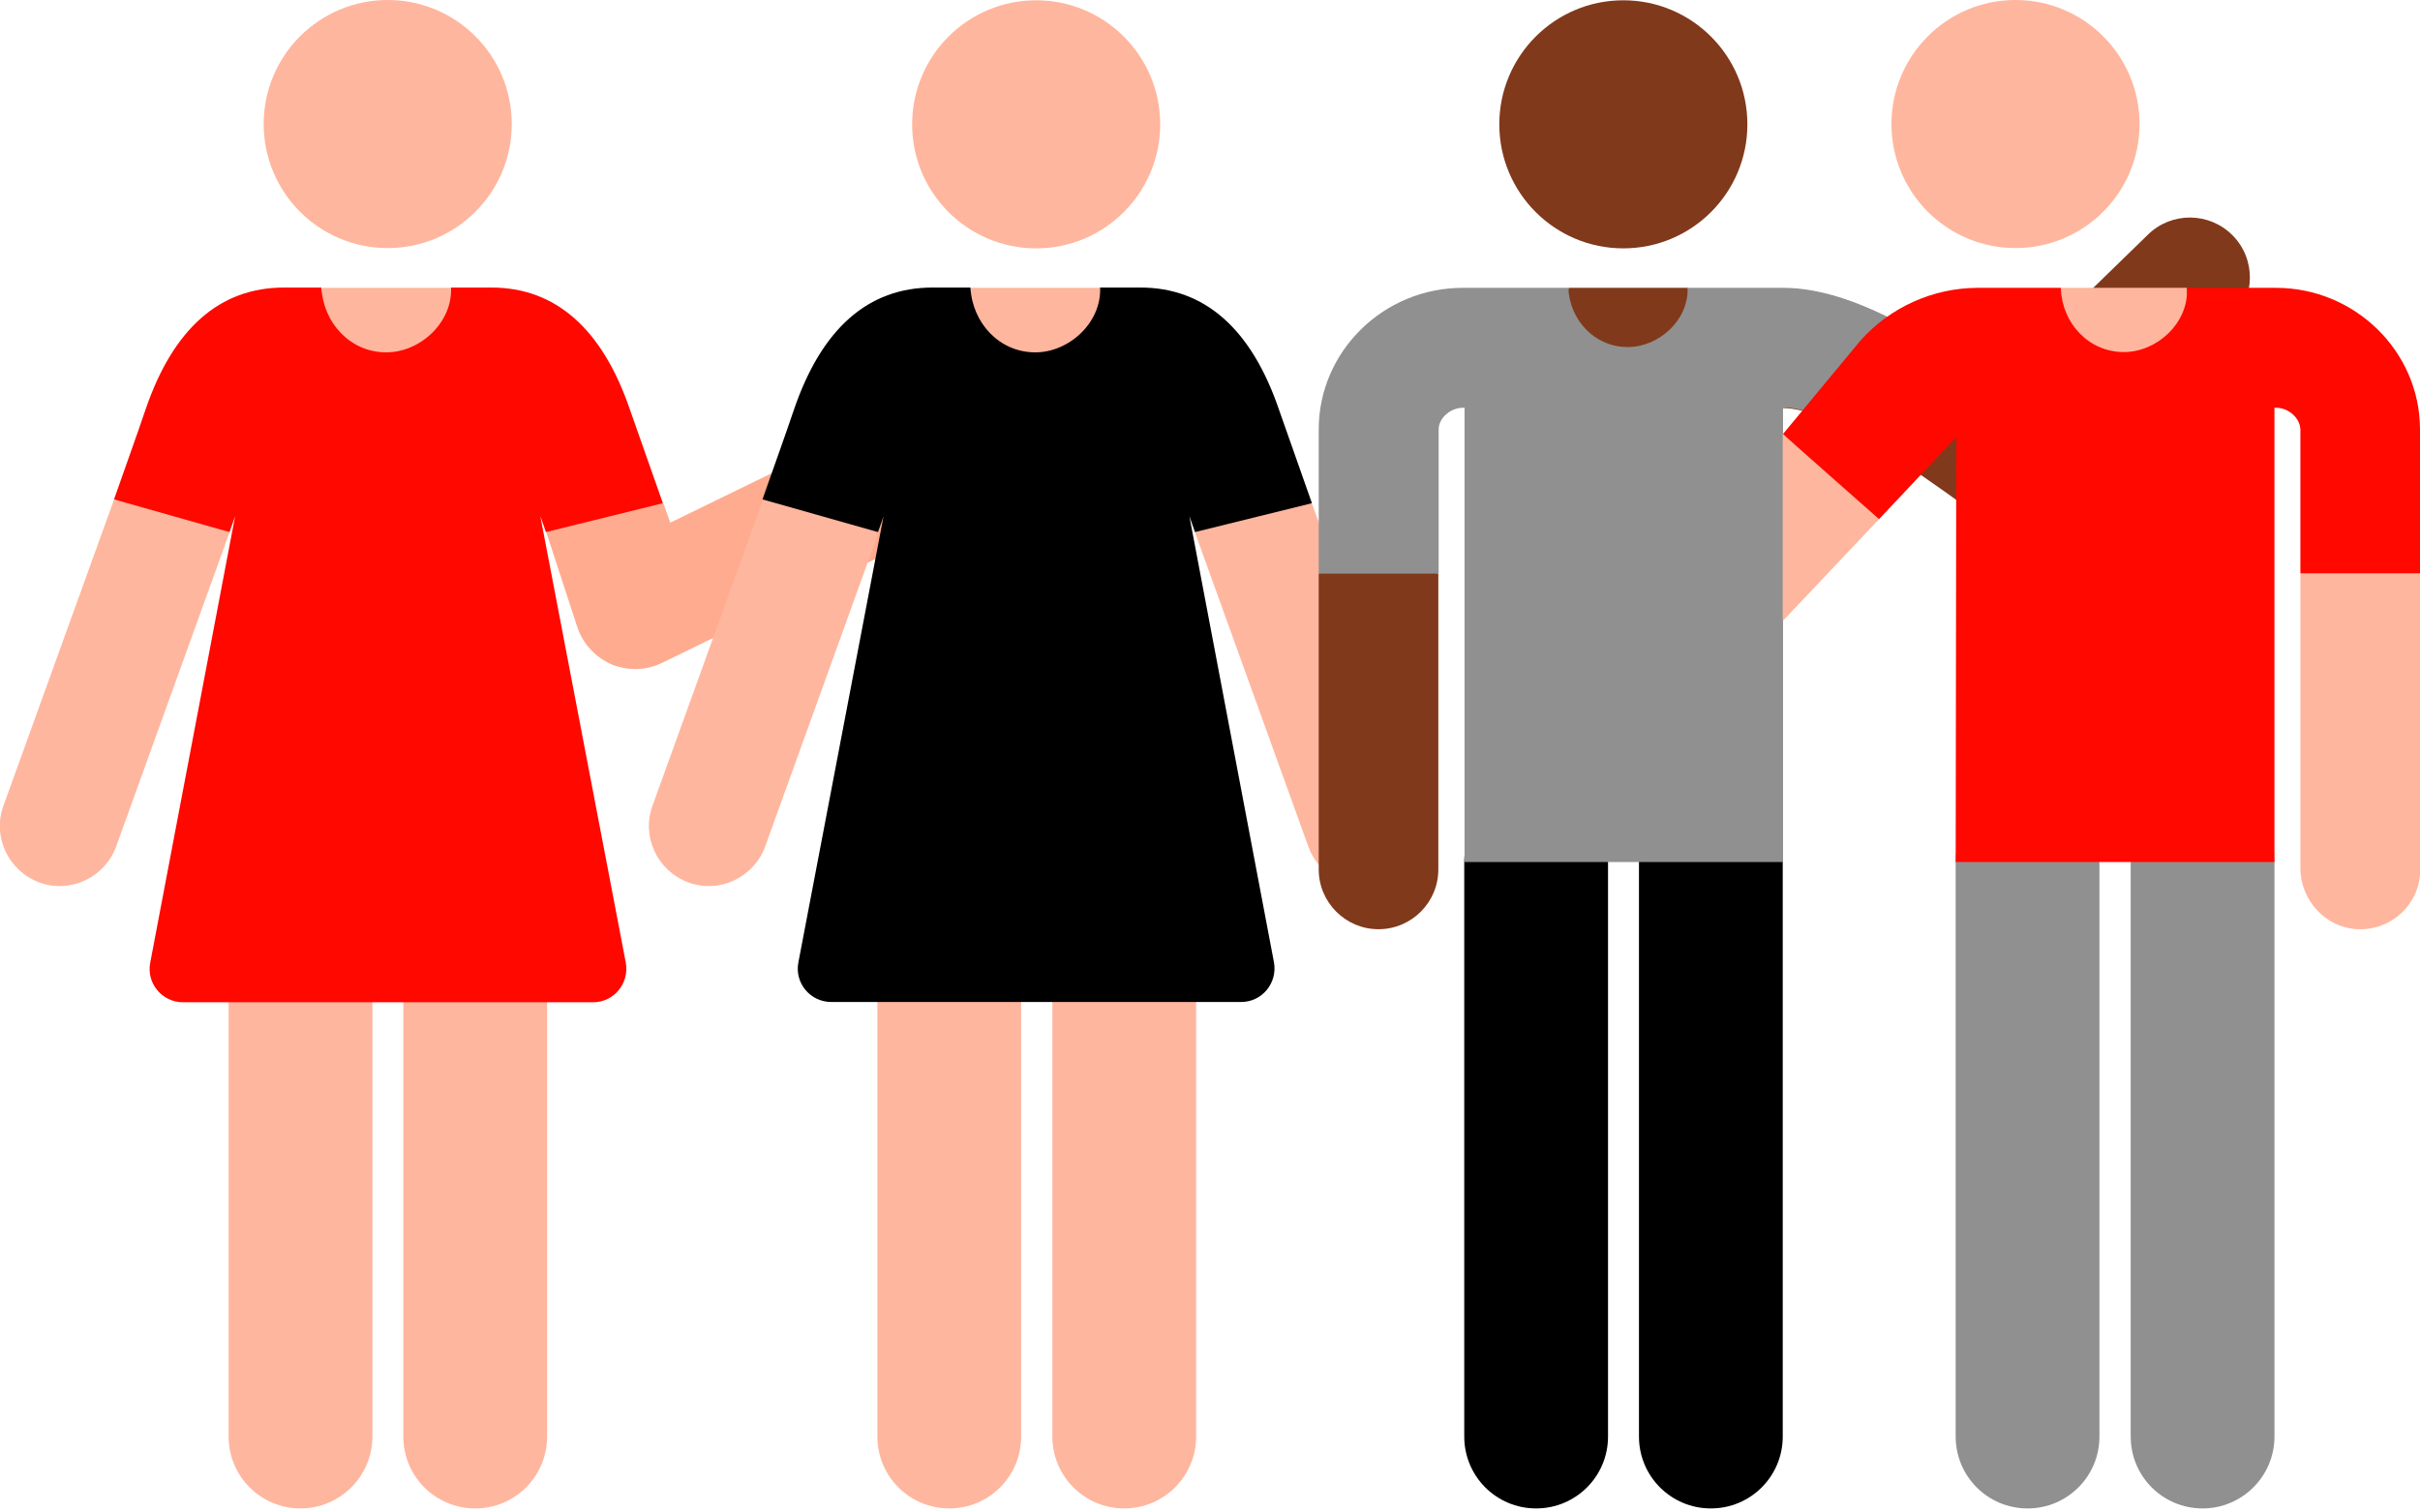 <svg width="224" height="140" viewBox="0 0 224 140" fill="none" xmlns="http://www.w3.org/2000/svg">
<g clip-path="url(#clip0)">
<path d="M85.411 43.306C84.048 40.497 80.639 39.324 77.83 40.688L62.041 48.378C60.731 44.724 61.386 46.578 61.386 46.578L54.623 44.587L50.56 49.251C50.56 49.251 53.314 57.677 53.477 58.168C54.023 59.695 55.196 60.895 56.668 61.522C57.35 61.795 58.086 61.931 58.795 61.931C59.641 61.931 60.486 61.74 61.277 61.359L82.766 50.887C85.602 49.523 86.775 46.142 85.411 43.306Z" fill="#FFAB8F"/>
<path d="M27.816 139.625C24.135 139.625 21.162 136.653 21.162 132.971V79.794C21.162 76.112 24.135 73.14 27.816 73.14C31.498 73.14 34.47 76.112 34.47 79.794V132.971C34.47 136.653 31.47 139.625 27.816 139.625Z" fill="#FFB69E"/>
<path d="M43.987 139.625C40.306 139.625 37.333 136.653 37.333 132.971V79.794C37.333 76.112 40.306 73.14 43.987 73.14C47.669 73.14 50.641 76.112 50.641 79.794V132.971C50.641 136.653 47.669 139.625 43.987 139.625Z" fill="#FFB69E"/>
<path d="M35.888 22.962C42.229 22.962 47.369 17.822 47.369 11.481C47.369 5.14 42.229 0 35.888 0C29.547 0 24.407 5.14 24.407 11.481C24.407 17.822 29.547 22.962 35.888 22.962Z" fill="#FFB69E"/>
<path d="M35.779 34.77C39.324 34.77 42.133 31.743 41.888 28.198L41.779 26.643H29.807C29.807 26.643 29.752 27.27 29.698 28.171C29.398 31.743 32.207 34.77 35.779 34.77Z" fill="#FFB69E"/>
<path d="M10.553 46.251C10.553 46.251 0.409 74.34 0.327 74.558C-0.737 77.421 0.763 80.612 3.627 81.675C6.49 82.739 9.681 81.239 10.744 78.376C10.826 78.157 21.243 49.278 21.243 49.278L16.389 46.224L10.553 46.251Z" fill="#FFB69E"/>
<path d="M50.014 47.778C50.178 48.269 50.369 48.76 50.532 49.251L61.359 46.578C60.213 43.333 59.15 40.333 58.304 37.906C55.741 30.407 51.405 26.616 45.487 26.616H41.751C41.888 29.861 38.888 32.615 35.752 32.615C32.397 32.615 29.916 29.861 29.752 26.616H26.289C20.344 26.616 16.035 30.407 13.472 37.906C12.681 40.251 11.645 43.115 10.554 46.224L21.244 49.251C21.435 48.76 21.598 48.242 21.762 47.778L13.908 89.093C13.526 91.002 14.999 92.774 16.935 92.774H54.896C56.832 92.774 58.277 91.002 57.923 89.093L50.014 47.778Z" fill="#FF0800"/>
<path d="M87.866 139.625C84.184 139.625 81.212 136.653 81.212 132.971V79.794C81.212 76.112 84.184 73.14 87.866 73.14C91.547 73.14 94.52 76.112 94.52 79.794V132.971C94.52 136.653 91.547 139.625 87.866 139.625Z" fill="#FFB69E"/>
<path d="M104.064 139.625C100.383 139.625 97.41 136.653 97.41 132.971V79.794C97.41 76.112 100.383 73.14 104.064 73.14C107.746 73.14 110.718 76.112 110.718 79.794V132.971C110.718 136.653 107.718 139.625 104.064 139.625Z" fill="#FFB69E"/>
<path d="M95.91 22.989C102.25 22.989 107.39 17.849 107.39 11.508C107.39 5.167 102.25 0.027 95.91 0.027C89.569 0.027 84.429 5.167 84.429 11.508C84.429 17.849 89.569 22.989 95.91 22.989Z" fill="#FFB69E"/>
<path d="M95.856 34.77C99.401 34.77 102.21 31.743 101.965 28.198L101.856 26.643H89.884C89.884 26.643 89.829 27.27 89.775 28.17C89.475 31.743 92.284 34.77 95.856 34.77Z" fill="#FFB69E"/>
<path d="M70.63 46.251C70.63 46.251 60.486 74.339 60.404 74.557C59.34 77.421 60.84 80.612 63.704 81.675C66.567 82.739 69.758 81.239 70.821 78.375C70.903 78.157 81.32 49.278 81.32 49.278L76.466 46.223L70.63 46.251Z" fill="#FFB69E"/>
<path d="M131.525 74.557C131.443 74.339 121.435 46.605 121.435 46.605L115.244 46.278L110.608 49.278C110.608 49.278 121.026 78.157 121.108 78.375C122.171 81.266 125.334 82.739 128.225 81.675C131.089 80.611 132.561 77.421 131.525 74.557Z" fill="#FFB69E"/>
<path d="M110.091 47.778C110.255 48.269 110.446 48.76 110.609 49.251L121.436 46.578C120.29 43.333 119.227 40.333 118.381 37.906C115.818 30.407 111.482 26.616 105.564 26.616H101.828C101.965 29.861 98.965 32.615 95.829 32.615C92.474 32.615 89.993 29.861 89.829 26.616H86.311C80.366 26.616 76.058 30.407 73.494 37.906C72.703 40.251 71.667 43.115 70.576 46.224L81.266 49.251C81.457 48.76 81.621 48.242 81.784 47.778L73.903 89.065C73.521 90.974 74.994 92.747 76.93 92.747H114.891C116.827 92.747 118.272 90.974 117.918 89.065L110.091 47.778Z" fill="black"/>
<path d="M185.358 48.051C184.24 48.051 183.095 47.696 182.113 47.014C176.768 43.169 169.241 37.77 165.014 37.77L162.342 32.234L165.014 26.698C171.941 26.698 179.359 31.961 184.731 35.424L198.83 21.707C201.011 19.58 204.529 19.608 206.684 21.816C208.811 23.998 208.783 27.516 206.575 29.67L189.231 46.551C188.167 47.505 186.776 48.051 185.358 48.051Z" fill="#80391B"/>
<path d="M179.439 31.961C174.967 29.234 169.895 26.643 165.041 26.643L162.368 32.179L165.041 37.715C168.204 37.715 173.167 40.715 177.721 43.824L179.439 31.961Z" fill="#909090"/>
<path d="M150.26 22.989C156.601 22.989 161.741 17.849 161.741 11.508C161.741 5.167 156.601 0.027 150.26 0.027C143.919 0.027 138.779 5.167 138.779 11.508C138.779 17.849 143.919 22.989 150.26 22.989Z" fill="#80391B"/>
<path d="M158.36 139.625C154.679 139.625 151.706 136.653 151.706 132.971V79.794C151.706 76.112 154.679 73.14 158.36 73.14C162.042 73.14 165.014 76.112 165.014 79.794V132.971C165.014 136.653 162.042 139.625 158.36 139.625Z" fill="black"/>
<path d="M142.188 139.625C138.507 139.625 135.534 136.653 135.534 132.971V79.794C135.534 76.112 138.507 73.14 142.188 73.14C145.87 73.14 148.842 76.112 148.842 79.794V132.971C148.842 136.653 145.87 139.625 142.188 139.625Z" fill="black"/>
<path d="M186.558 22.962C192.899 22.962 198.039 17.822 198.039 11.481C198.039 5.14 192.899 0 186.558 0C180.217 0 175.077 5.14 175.077 11.481C175.077 17.822 180.217 22.962 186.558 22.962Z" fill="#FFB69E"/>
<path d="M156.397 27.898L156.233 26.643H145.189L145.025 27.87C144.561 31.307 147.234 34.388 150.725 34.388C154.161 34.415 156.86 31.334 156.397 27.898Z" fill="#80391B"/>
<path d="M122.063 53.096V80.475C122.063 83.529 124.545 86.011 127.599 86.011C130.654 86.011 133.135 83.529 133.135 80.475V53.096L126.836 51.159L122.063 53.096Z" fill="#80391B"/>
<path d="M156.206 26.643C156.315 29.616 153.561 32.125 150.67 32.125C147.589 32.125 145.298 29.616 145.162 26.643H135.399C128.063 26.643 122.091 32.507 122.063 39.706V39.733V53.096H133.163V39.76C133.163 38.697 134.253 37.742 135.426 37.742H135.562V79.793H165.042V26.643H156.206Z" fill="#909090"/>
<path d="M187.675 139.625C183.994 139.625 181.021 136.653 181.021 132.971V79.794C181.021 76.112 183.994 73.14 187.675 73.14C191.357 73.14 194.329 76.112 194.329 79.794V132.971C194.329 136.653 191.357 139.625 187.675 139.625Z" fill="#909090"/>
<path d="M203.875 139.625C200.193 139.625 197.221 136.653 197.221 132.971V79.794C197.221 76.112 200.193 73.14 203.875 73.14C207.556 73.14 210.529 76.112 210.529 79.794V132.971C210.529 136.653 207.529 139.625 203.875 139.625Z" fill="#909090"/>
<path d="M202.592 29.016L202.429 26.643H190.757L190.566 28.961C190.266 32.479 193.048 35.506 196.593 35.506C200.056 35.506 202.838 32.534 202.592 29.016Z" fill="#FFB69E"/>
<path d="M212.928 53.041V80.339C212.928 83.339 215.273 85.902 218.273 86.011C221.436 86.12 224.027 83.611 224.027 80.475V53.041L218.491 50.914L212.928 53.041Z" fill="#FFB69E"/>
<path d="M173.931 48.051L171.286 41.888L165.014 40.169C165.014 40.224 165.014 57.486 165.014 57.486L173.931 48.051Z" fill="#FFB69E"/>
<path d="M224 39.706C223.973 32.507 217.973 26.643 210.665 26.643H202.429C202.429 26.671 202.429 26.725 202.429 26.752C202.565 29.916 199.647 32.588 196.593 32.588C193.321 32.588 190.893 29.916 190.757 26.752C190.757 26.725 190.757 26.671 190.757 26.643H183.094C178.922 26.643 174.94 28.443 172.186 31.552L165.041 40.169C165.041 40.224 173.931 48.051 173.931 48.051L181.076 40.469L181.022 79.793H210.528V37.742H210.665C211.837 37.742 212.901 38.697 212.928 39.76V53.068H224V39.76C224 39.733 224 39.706 224 39.706Z" fill="#FF0800"/>
</g>
<defs>
<clipPath id="clip0">
<rect width="224" height="139.625" fill="white"/>
</clipPath>
</defs>
</svg>
